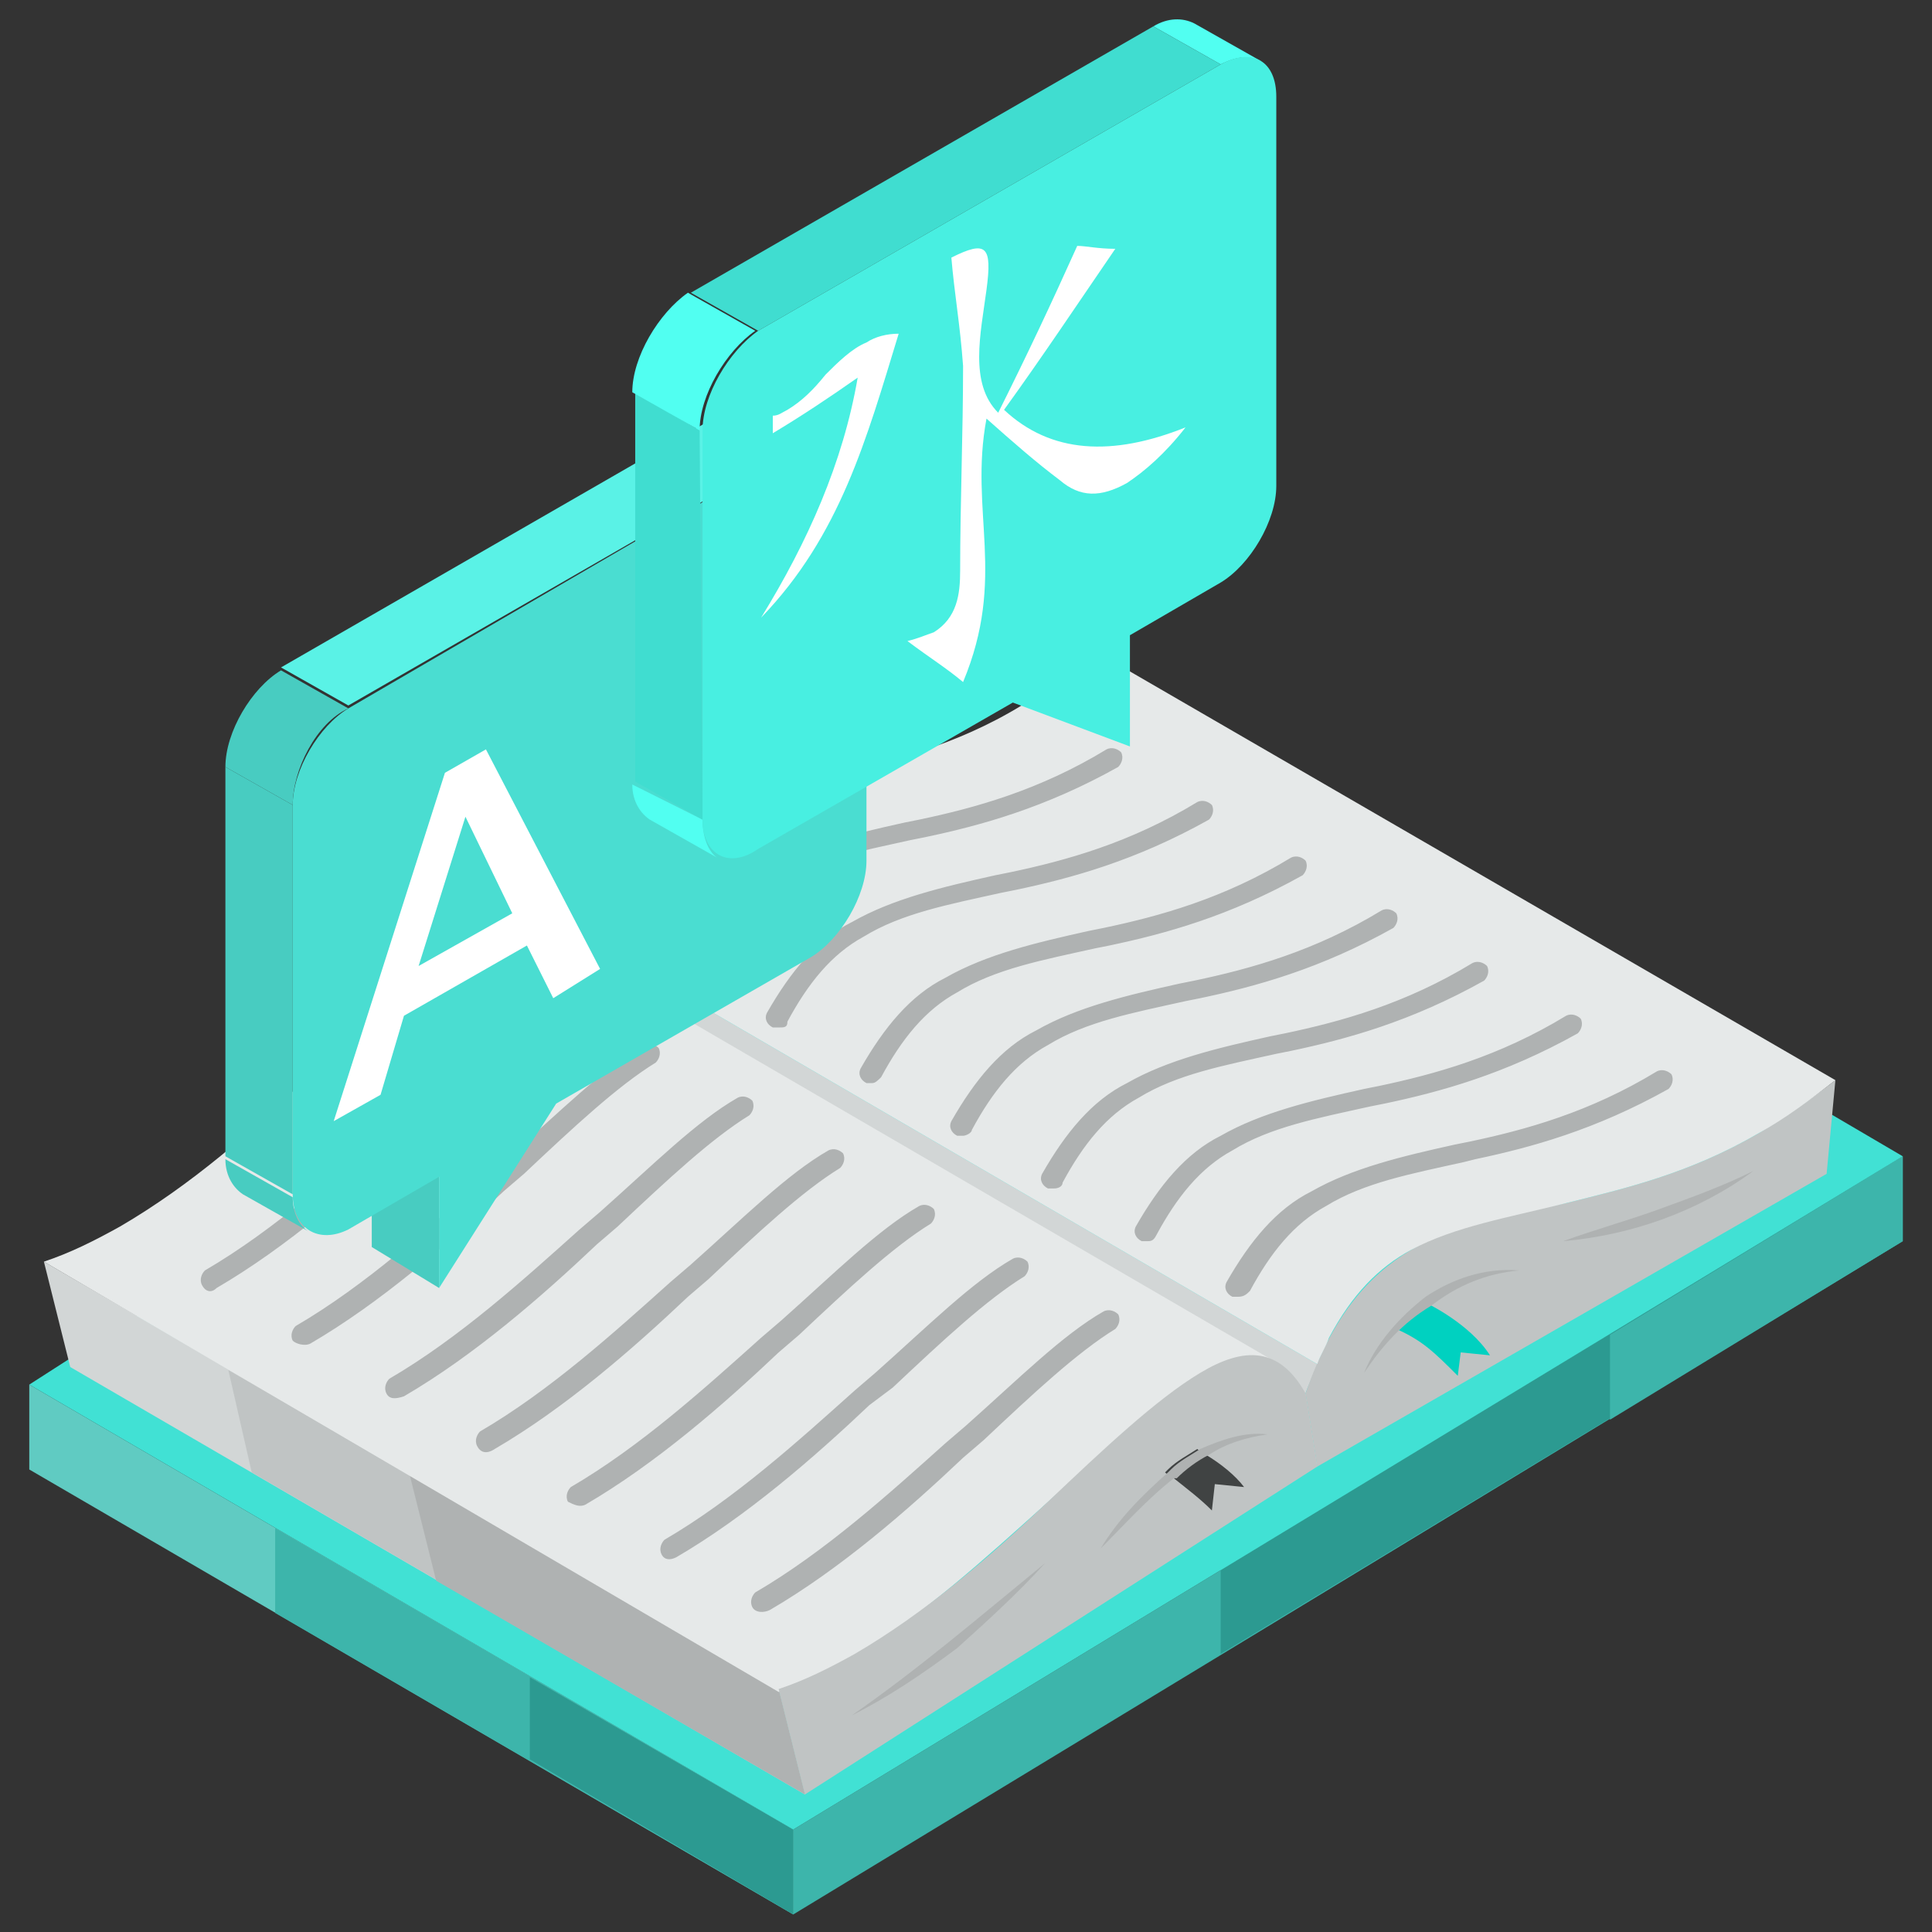 <svg xmlns="http://www.w3.org/2000/svg" enable-background="new 0 0 66 66" viewBox="0 0 66 66"><rect x="0" y="0" width="66" height="66" fill="#333333" stroke="none"/><polygon fill="#60cbc2" points="1 47.3 1 50.2 27.1 65.4 27.1 62.5" class="color6dcb60 svgShape"/><polygon fill="#3db5ab" points="9.4 55.1 27.1 65.4 27.1 62.5 9.4 52.2" class="color3db542 svgShape"/><polygon fill="#2c9a91" points="18.1 60.1 27.1 65.4 27.1 62.5 18.1 57.3" class="color2c9a2c svgShape"/><polygon fill="#3db5ab" points="27.1 62.5 27.1 65.4 65 42.4 65 39.5" class="color3db542 svgShape"/><polygon fill="#2c9a91" points="41.7 56.5 65 42.4 65 39.5 41.7 53.6" class="color2c9a2c svgShape"/><polygon fill="#3db5ab" points="55 48.5 65 42.4 65 39.5 55 45.6" class="color3db542 svgShape"/><polygon fill="#41e1d4" points="1 47.3 27.1 62.5 65 39.5 37.9 23.6" class="color81d672 svgShape"/><polygon fill="#d9dddd" points="45 50.1 19.6 36 19.5 33 44.6 47.6" class="colord9dddd svgShape"/><path fill="#d2d6d6" d="M45,46.6c-0.1,0.3-0.3,0.7-0.4,1L19.5,33c0.1-0.4,0.3-0.7,0.4-1L45,46.6z" class="colord6d4d2 svgShape"/><path fill="#c0c4c4" d="M48.2,42.7c1.5-0.9,3.3-1.2,5.3-1.6c2-0.5,4.2-1,6.6-2.4c0.8-0.5,1.7-1.1,2.6-1.8l-0.3,3.2L45,50.1
												l-0.4-2.5C45.5,45,46.7,43.6,48.2,42.7z" class="colorc4c2c0 svgShape"/><path fill="#afb2b2" d="M53.4,42.4c1.1-0.4,2.2-0.7,3.3-1.1c1.1-0.4,2.2-0.8,3.2-1.3C58,41.4,55.7,42.2,53.4,42.4z" class="colorb2b0af svgShape"/><polygon fill="#d2d6d6" points="27.5 61.3 2.4 46.7 1.5 43.1 26.6 57.7" class="colord6d4d2 svgShape"/><polygon fill="#c0c4c4" points="27.5 61.3 8.6 50.3 7.8 46.8 26.6 57.7" class="colorc4c2c0 svgShape"/><polygon fill="#afb2b2" points="27.5 61.3 14.9 54 14 50.4 26.6 57.7" class="colorb2b0af svgShape"/><path fill="#e6e9e9" d="M43.7,46.6c-0.8-0.4-1.6-0.2-2.7,0.4c-1.5,0.9-3.3,2.6-5.3,4.4c-2,1.8-4.2,3.8-6.5,5.2
												c-0.8,0.5-1.7,0.9-2.6,1.2L1.5,43.1c0.9-0.3,1.7-0.7,2.6-1.2c2.4-1.4,4.6-3.3,6.5-5.2c2-1.9,3.8-3.6,5.3-4.4
												c1-0.6,1.9-0.8,2.7-0.3L43.7,46.6z" class="colore9e8e6 svgShape"/><path fill="#c0c4c4" d="M41,46.9c1.5-0.9,2.7-0.9,3.6,0.7l0.4,2.5L27.5,61.3l-0.9-3.6c0.9-0.3,1.7-0.7,2.6-1.2
												c2.4-1.4,4.6-3.3,6.6-5.2C37.7,49.5,39.5,47.8,41,46.9z" class="colorc4c2c0 svgShape"/><path fill="#afb2b2" d="M29.1,58.6c2.3-1.6,4.4-3.4,6.6-5.2c-0.9,1-2,2-3,2.9C31.5,57.2,30.3,58,29.1,58.6z" class="colorb2b0af svgShape"/><path fill="#404343" d="M42.5,50.8l-1-0.1l-0.1,0.9c-0.4-0.4-0.8-0.7-1.3-1.1c-0.1-0.1-0.2-0.1-0.3-0.2
												c0,0,0.1-0.1,0.1-0.1c0.3-0.3,0.7-0.5,1-0.7c0.1,0.1,0.2,0.1,0.3,0.2C41.7,50,42.2,50.4,42.5,50.8z" class="color434240 svgShape"/><path fill="#00d1c0" d="M47.7,45.4l1-0.9c0,0,1.5,0.7,2.2,1.8l-1-0.1L49.8,47C49,46.2,48.6,45.8,47.7,45.4z" class="color0074d1 svgShape"/><path fill="#afb2b2" d="M43.3 49c-.7.1-1.4.3-2 .7-.4.2-.8.5-1.1.8 0 0 0 0-.1 0-.9.7-1.7 1.6-2.5 2.4.6-1 1.4-1.8 2.3-2.6 0 0 .1-.1.1-.1.3-.3.7-.5 1-.7C41.7 49.2 42.5 48.9 43.3 49zM46.6 46.9c.4-1 1.2-1.9 2.1-2.6.9-.6 2-1 3.2-.9-1.1.1-2.1.5-3 1.2C47.9 45.2 47.2 46 46.6 46.9z" class="colorb2b0af svgShape"/><path fill="#e6e9e9" d="M62.7,36.9c-0.9,0.7-1.7,1.3-2.6,1.8c-2.4,1.4-4.6,1.9-6.6,2.4c-2,0.5-3.8,0.8-5.3,1.6
							c-1.1,0.6-2,1.5-2.8,3c-0.1,0.3-0.3,0.6-0.4,0.9L19.9,32c0.1-0.3,0.3-0.6,0.4-0.9c0.8-1.5,1.7-2.4,2.8-3
							c1.5-0.9,3.3-1.2,5.3-1.6c2-0.5,4.2-1,6.5-2.4c0.9-0.5,1.7-1.1,2.6-1.8L62.7,36.9z" class="colore9e8e6 svgShape"/><path fill="#afb2b2" d="M6.9 43.9c-.1-.2 0-.4.1-.5 2.4-1.4 4.6-3.4 6.5-5.1l.7-.6c1.8-1.6 3.3-3.1 4.7-3.9.2-.1.4 0 .5.1.1.2 0 .4-.1.5-1.3.8-2.8 2.2-4.5 3.8L14 38.8c-1.9 1.8-4.2 3.8-6.6 5.2C7.2 44.2 7 44.1 6.9 43.9zM23.5 33.3c-.1 0-.1 0-.2 0-.2-.1-.3-.3-.2-.5.8-1.4 1.7-2.5 2.9-3.1 1.4-.8 3.1-1.2 4.9-1.6l.5-.1c1.9-.4 4.1-1 6.4-2.4.2-.1.4 0 .5.1.1.2 0 .4-.1.5-2.5 1.4-4.7 2-6.6 2.4l-.5.1c-1.8.4-3.4.7-4.7 1.5-1.1.6-1.9 1.6-2.6 2.9C23.8 33.2 23.6 33.3 23.5 33.3zM10 45.8c-.1-.2 0-.4.1-.5 2.4-1.4 4.6-3.4 6.5-5.1l.7-.6c1.8-1.6 3.3-3.1 4.7-3.9.2-.1.4 0 .5.1.1.2 0 .4-.1.5-1.3.8-2.8 2.2-4.5 3.8l-.7.6c-1.9 1.8-4.2 3.8-6.6 5.2C10.4 46 10.1 45.9 10 45.8zM26.6 35.1c-.1 0-.1 0-.2 0-.2-.1-.3-.3-.2-.5.8-1.4 1.7-2.5 2.9-3.1 1.4-.8 3.1-1.2 4.9-1.6l.5-.1c1.9-.4 4.1-1 6.4-2.4.2-.1.4 0 .5.1.1.2 0 .4-.1.5-2.5 1.4-4.7 2-6.6 2.4l-.5.1c-1.8.4-3.4.7-4.7 1.5-1.1.6-1.9 1.6-2.6 2.9C26.9 35.1 26.8 35.1 26.6 35.1zM13.2 47.6c-.1-.2 0-.4.1-.5 2.4-1.4 4.6-3.4 6.5-5.1l.7-.6c1.8-1.6 3.3-3.1 4.7-3.9.2-.1.4 0 .5.1.1.2 0 .4-.1.5-1.3.8-2.8 2.2-4.5 3.8l-.7.6c-1.9 1.8-4.2 3.8-6.6 5.2C13.5 47.8 13.3 47.8 13.2 47.6zM29.8 37c-.1 0-.1 0-.2 0-.2-.1-.3-.3-.2-.5.8-1.4 1.7-2.5 2.9-3.1 1.4-.8 3.1-1.2 4.9-1.6l.5-.1c1.9-.4 4.1-1 6.4-2.4.2-.1.4 0 .5.1.1.2 0 .4-.1.5-2.5 1.4-4.7 2-6.6 2.4l-.5.1c-1.8.4-3.4.7-4.7 1.5-1.1.6-1.9 1.6-2.6 2.9C30 36.9 29.9 37 29.8 37zM16.3 49.4c-.1-.2 0-.4.1-.5 2.4-1.4 4.6-3.4 6.5-5.1l.7-.6c1.8-1.6 3.3-3.1 4.7-3.9.2-.1.4 0 .5.1.1.2 0 .4-.1.5-1.3.8-2.8 2.2-4.5 3.8l-.7.6c-1.9 1.8-4.2 3.8-6.6 5.2C16.6 49.7 16.4 49.6 16.3 49.4zM32.9 38.8c-.1 0-.1 0-.2 0-.2-.1-.3-.3-.2-.5.8-1.4 1.7-2.5 2.9-3.1 1.4-.8 3.1-1.2 4.9-1.6l.5-.1c1.9-.4 4.1-1 6.4-2.4.2-.1.4 0 .5.1.1.2 0 .4-.1.5-2.5 1.4-4.7 2-6.6 2.4l-.5.1c-1.8.4-3.4.7-4.7 1.5-1.1.6-1.9 1.6-2.6 2.9C33.2 38.7 33 38.8 32.9 38.8zM19.4 51.3c-.1-.2 0-.4.1-.5 2.4-1.4 4.6-3.4 6.5-5.1l.7-.6c1.8-1.6 3.3-3.1 4.7-3.9.2-.1.4 0 .5.1.1.2 0 .4-.1.5-1.3.8-2.8 2.2-4.5 3.8l-.7.6c-1.9 1.8-4.2 3.8-6.6 5.2C19.8 51.5 19.6 51.4 19.4 51.3zM36 40.6c-.1 0-.1 0-.2 0-.2-.1-.3-.3-.2-.5.8-1.4 1.7-2.5 2.9-3.1 1.4-.8 3.1-1.2 4.9-1.6l.5-.1c1.9-.4 4.1-1 6.4-2.4.2-.1.4 0 .5.1.1.2 0 .4-.1.5-2.5 1.4-4.7 2-6.6 2.4l-.5.1c-1.8.4-3.4.7-4.7 1.5-1.1.6-1.9 1.6-2.6 2.9C36.3 40.5 36.2 40.6 36 40.6zM22.6 53.1c-.1-.2 0-.4.1-.5 2.4-1.4 4.6-3.4 6.5-5.1l.7-.6c1.8-1.6 3.3-3.1 4.7-3.9.2-.1.4 0 .5.1.1.2 0 .4-.1.5-1.3.8-2.8 2.2-4.5 3.8L29.7 48c-1.9 1.8-4.2 3.8-6.6 5.2C22.9 53.3 22.7 53.3 22.6 53.1zM39.2 42.4c-.1 0-.1 0-.2 0-.2-.1-.3-.3-.2-.5.8-1.4 1.7-2.5 2.9-3.1 1.4-.8 3.1-1.2 4.9-1.6l.5-.1c1.9-.4 4.1-1 6.4-2.4.2-.1.4 0 .5.1.1.2 0 .4-.1.5-2.5 1.4-4.7 2-6.6 2.4l-.5.1c-1.8.4-3.4.7-4.7 1.5-1.1.6-1.9 1.6-2.6 2.9C39.4 42.4 39.3 42.4 39.2 42.4zM25.7 54.9c-.1-.2 0-.4.1-.5 2.4-1.4 4.6-3.4 6.5-5.1l.7-.6c1.8-1.6 3.3-3.1 4.7-3.9.2-.1.4 0 .5.1.1.2 0 .4-.1.5-1.3.8-2.8 2.2-4.5 3.8l-.7.6c-1.9 1.8-4.2 3.8-6.6 5.2C26.1 55.1 25.8 55.1 25.7 54.9zM42.3 44.3c-.1 0-.1 0-.2 0-.2-.1-.3-.3-.2-.5.8-1.4 1.7-2.5 2.9-3.1 1.4-.8 3.1-1.2 4.9-1.6l.5-.1c1.9-.4 4.1-1 6.4-2.4.2-.1.4 0 .5.1.1.2 0 .4-.1.5-2.5 1.4-4.7 2-6.6 2.4L50 39.7c-1.8.4-3.4.7-4.7 1.5-1.1.6-1.9 1.6-2.6 2.9C42.6 44.2 42.5 44.3 42.3 44.3z" class="colorb2b0af svgShape"/><polygon fill="#48ccc1" points="15 44 12.7 42.6 12.7 38.8 15 40.2" class="colorcc4848 svgShape"/><path fill="#48ccc1" d="M26.8 13.5l2.3 1.3c-.4-.2-.8-.2-1.4.1l-2.3-1.3C25.9 13.4 26.4 13.3 26.8 13.5zM10.6 42.1l-2.3-1.3c-.3-.2-.6-.6-.6-1.2l2.3 1.3C10 41.4 10.2 41.9 10.6 42.1z" class="colorcc4848 svgShape"/><polygon fill="#48ccc1" points="10 40.8 7.7 39.5 7.7 26.2 10 27.5" class="colorcc4848 svgShape"/><polygon fill="#5af2e6" points="11.9 24.1 9.6 22.8 25.4 13.7 27.7 15" class="colorf25a5a svgShape"/><path fill="#48ccc1" d="M10,27.5l-2.3-1.3c0-1.2,0.9-2.7,1.9-3.3l2.3,1.3C10.8,24.7,10,26.3,10,27.5z" class="colorcc4848 svgShape"/><path fill="#4addd1" d="M27.7,15c1.1-0.6,1.9-0.1,1.9,1.1l0,13.3c0,1.2-0.9,2.7-1.9,3.3l-8.7,5L15,44l0-3.8l-3.1,1.8
								C10.9,42.5,10,42,10,40.8l0-13.3c0-1.2,0.9-2.7,1.9-3.3L27.7,15z" class="colordd4a4a svgShape"/><g class="color000000 svgShape"><path fill="#51fff1" d="M40.8.8l2.3 1.3c-.4-.2-.8-.2-1.4.1l-2.3-1.3C39.9.6 40.4.6 40.8.8zM24.5 29.3l-2.3-1.3c-.3-.2-.6-.6-.6-1.2L24 28C24 28.6 24.2 29.1 24.5 29.3z" class="colorffd651 svgShape"/><polygon fill="#40ddd0" points="24 28 21.7 26.7 21.7 13.4 23.9 14.7" class="colorddb040 svgShape"/><polygon fill="#40ddd0" points="25.9 11.3 23.6 10 39.4 .9 41.7 2.2" class="colorddb040 svgShape"/><path fill="#51fff1" d="M23.9,14.7l-2.3-1.3c0-1.2,0.9-2.7,1.9-3.4l2.3,1.3C24.8,12,23.9,13.5,23.9,14.7z" class="colorffd651 svgShape"/><path fill="#48efe1" d="M41.7,2.2c1.1-0.6,1.9-0.1,1.9,1.1l0,13.3c0,1.2-0.9,2.7-1.9,3.3l-3.1,1.8l0,3.8l-4-1.5l-8.7,5
								C24.9,29.7,24,29.2,24,28l0-13.3c0-1.2,0.9-2.7,1.9-3.4L41.7,2.2z" class="colorefc348 svgShape"/></g><path fill="#fff" d="M16.6,25.6l3.9,7.5l-1.6,1L18,32.3l-4.2,2.4l-0.8,2.7l-1.6,0.9l3.8-11.9L16.6,25.6z M14.3,33l3.2-1.8
				l-1.6-3.3L14.3,33" class="colorffffff svgShape"/><g class="color000000 svgShape"><path fill="#fff" d="M32.5 8.8c1.2-.6 1.4-.4 1.2 1.1-.2 1.5-.6 3.2.4 4.2 1-2 1.8-3.7 2.7-5.7.3 0 .7.1 1.3.1-1.3 1.9-2.5 3.7-3.8 5.5 1.6 1.5 3.7 1.6 6.2.6-.7.9-1.4 1.5-2 1.9-.9.5-1.6.5-2.3-.1-.8-.6-1.6-1.3-2.5-2.1-.6 3.2.7 5.4-.8 9-.6-.5-1.1-.8-1.9-1.4.4-.1.6-.2.9-.3.8-.5.9-1.3.9-2.1 0-2.3.1-4.7.1-7C32.8 11.1 32.6 10 32.5 8.8zM29.6 11.7c.3-.2.7-.3 1.1-.3-1.1 3.6-2 6.9-4.7 9.7 1.6-2.6 2.8-5.3 3.3-8.2-1 .7-1.9 1.3-2.9 1.9 0-.2 0-.4 0-.6.2 0 .3-.1.5-.2.5-.3.9-.7 1.3-1.2C28.6 12.4 29.1 11.9 29.6 11.7z" class="colorffffff svgShape"/></g></svg>